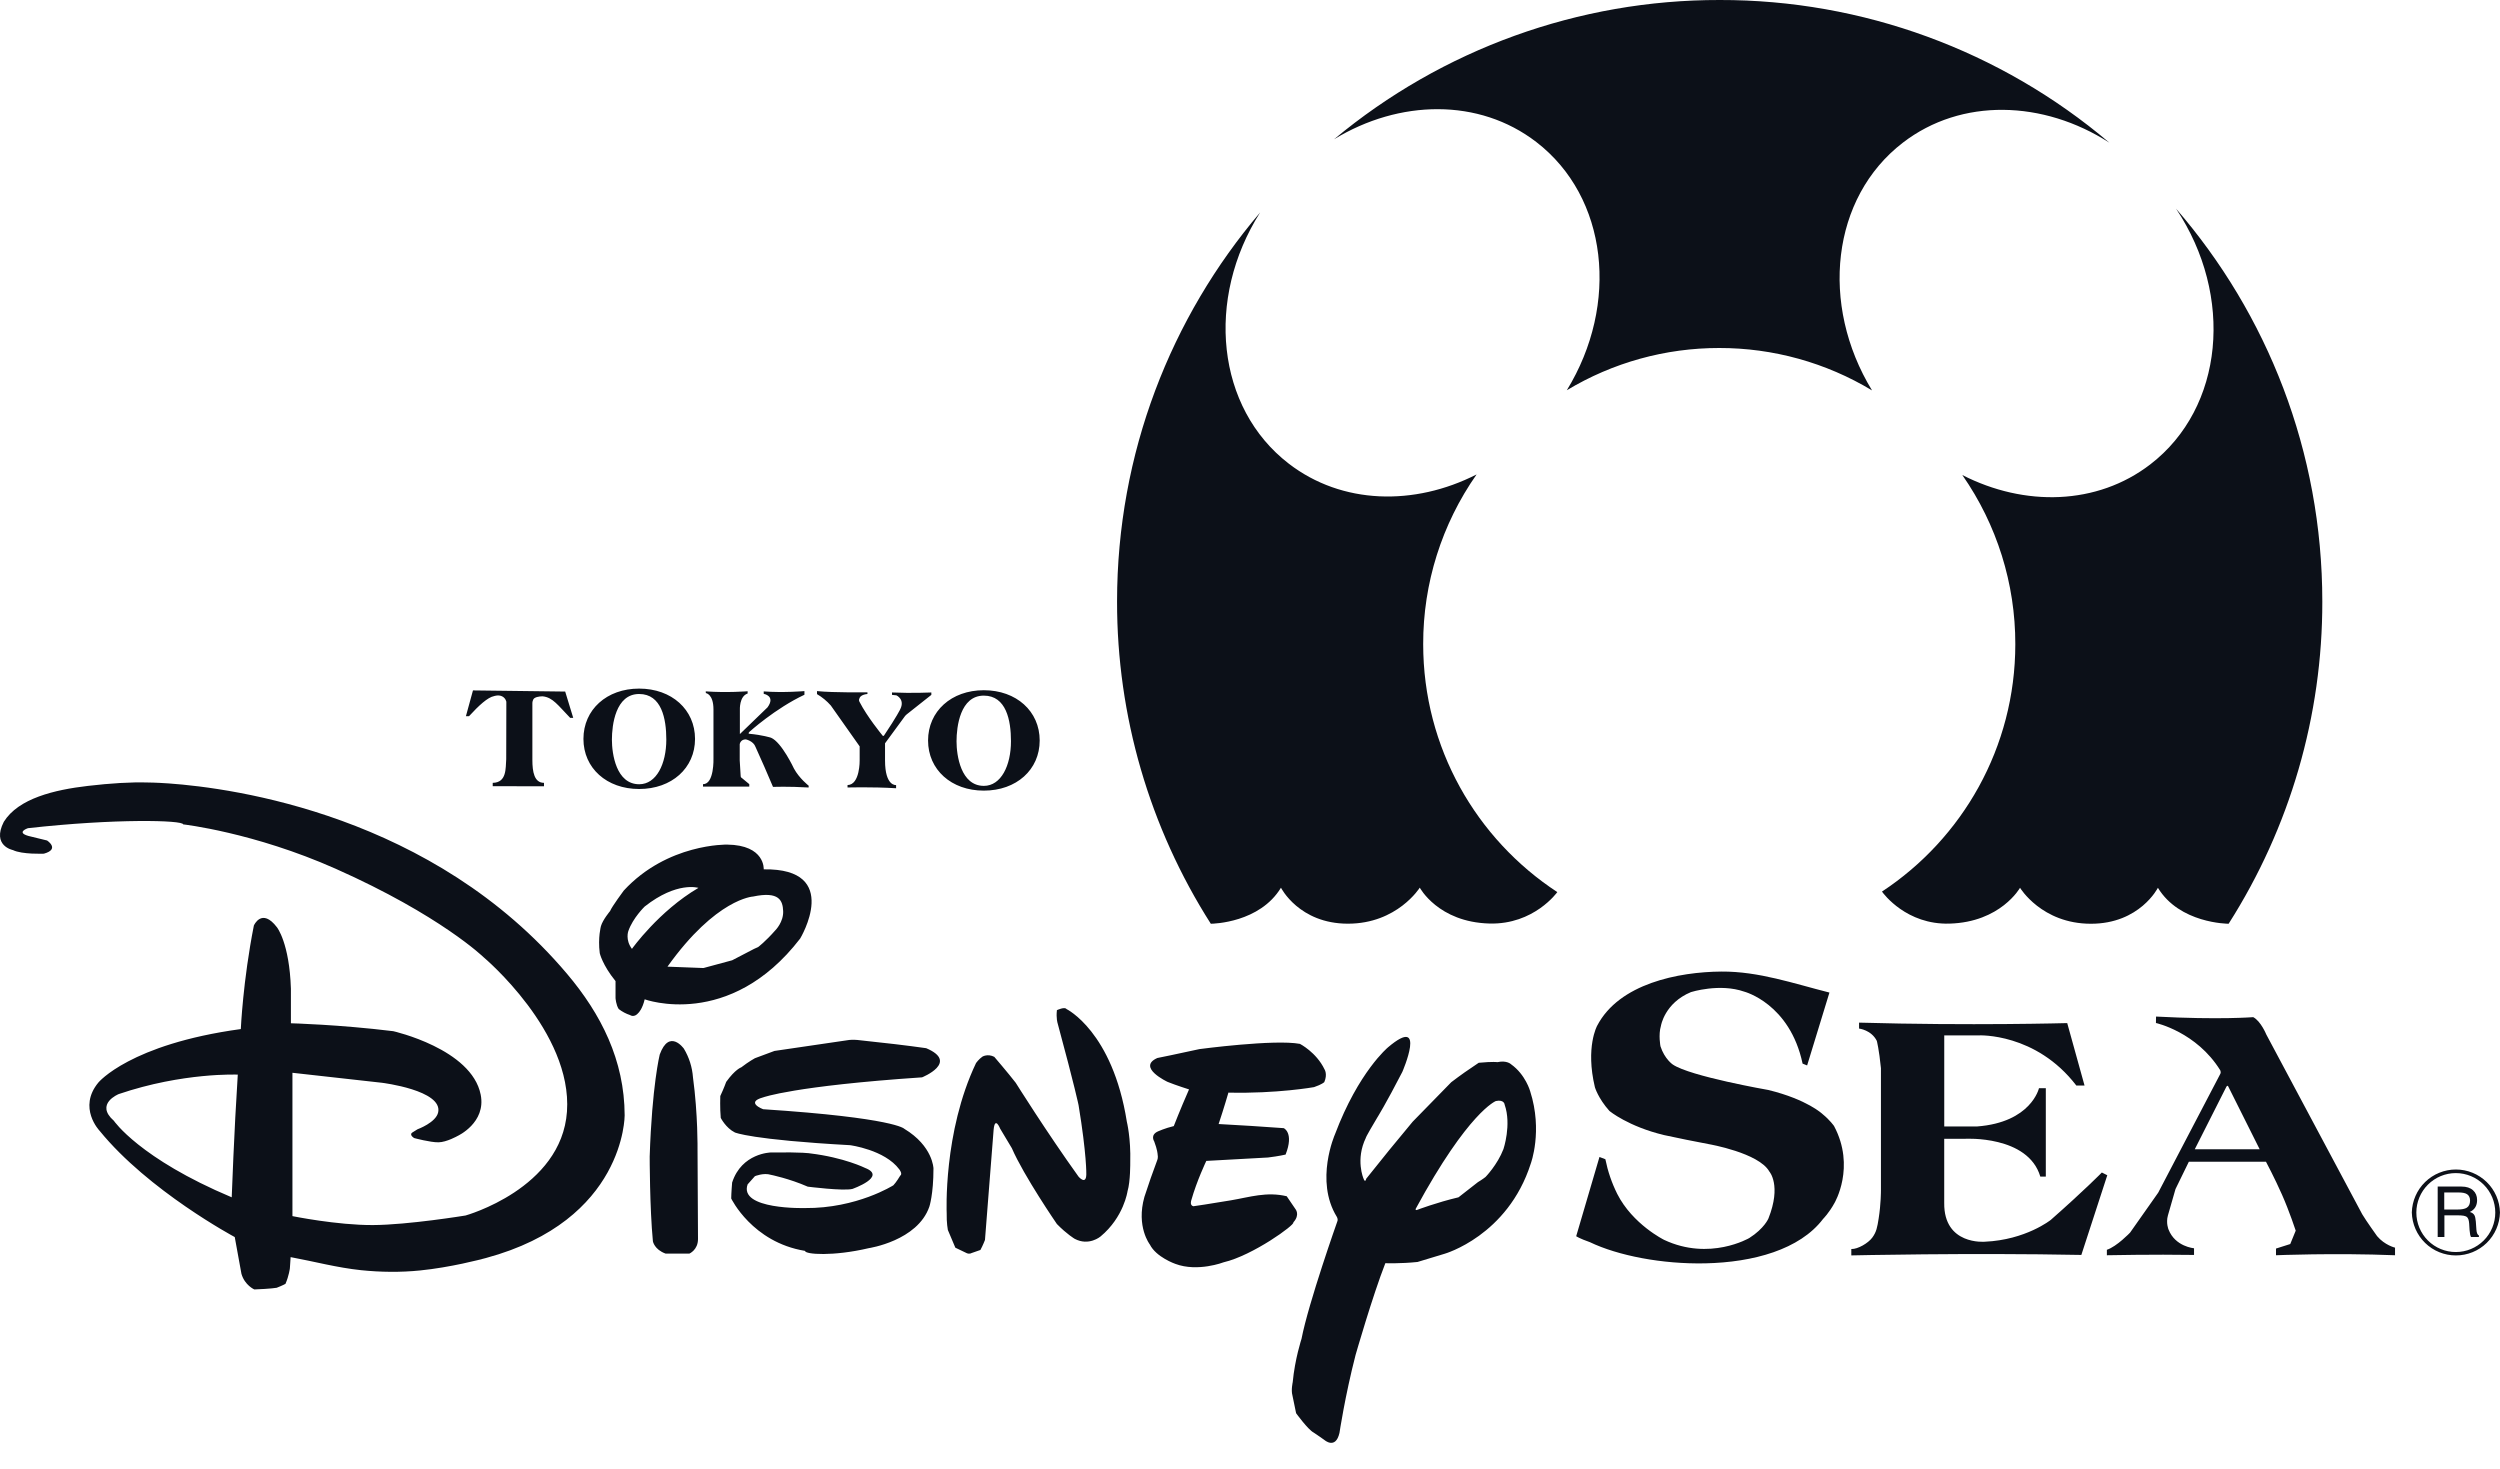 <svg width="80" height="47" viewBox="0 0 80 47" fill="none" xmlns="http://www.w3.org/2000/svg">
<path fill-rule="evenodd" clip-rule="evenodd" d="M69.633 6.677C71.495 9.469 71.169 13.045 68.81 14.86C67.107 16.17 64.787 16.221 62.794 15.201C63.901 16.788 64.493 18.678 64.49 20.613C64.49 23.923 62.794 26.836 60.223 28.531C60.278 28.607 61.009 29.593 62.381 29.556C64.023 29.511 64.641 28.409 64.641 28.409C64.641 28.409 65.332 29.56 66.91 29.56C68.474 29.56 69.053 28.409 69.053 28.409C69.745 29.548 71.281 29.56 71.316 29.56C73.279 26.479 74.32 22.901 74.314 19.248C74.314 14.443 72.55 10.05 69.633 6.677ZM49.161 4.544C51.454 6.308 51.827 9.734 50.138 12.488C51.61 11.601 53.298 11.134 55.017 11.136C56.739 11.134 58.43 11.603 59.905 12.493C58.227 9.742 58.603 6.325 60.891 4.566C62.766 3.123 65.388 3.207 67.5 4.566C64.018 1.612 59.598 -0.007 55.031 2.33035e-05C50.522 -0.007 46.154 1.571 42.69 4.457C44.778 3.183 47.327 3.133 49.161 4.544ZM40.991 28.407C40.991 28.407 41.569 29.558 43.134 29.558C44.713 29.558 45.433 28.405 45.433 28.405C45.433 28.405 46.02 29.508 47.661 29.553C49.089 29.592 49.833 28.549 49.834 28.547C47.249 26.855 45.542 23.933 45.542 20.612C45.538 18.669 46.136 16.773 47.251 15.182C45.258 16.198 42.942 16.147 41.241 14.837C38.923 13.053 38.568 9.568 40.325 6.798C37.47 10.154 35.746 14.499 35.746 19.247C35.741 22.901 36.782 26.479 38.746 29.56C38.829 29.559 40.311 29.526 40.991 28.407Z" fill="#0C1018"/>
<path fill-rule="evenodd" clip-rule="evenodd" d="M79.999 38.799C79.99 38.431 79.837 38.081 79.574 37.825C79.31 37.568 78.957 37.424 78.589 37.424C78.221 37.424 77.867 37.568 77.604 37.825C77.34 38.081 77.188 38.431 77.178 38.799C77.188 39.167 77.34 39.517 77.604 39.774C77.867 40.031 78.221 40.174 78.589 40.174C78.957 40.174 79.31 40.031 79.574 39.774C79.837 39.517 79.99 39.167 79.999 38.799ZM79.849 38.802C79.849 39.137 79.716 39.459 79.479 39.696C79.242 39.932 78.921 40.065 78.586 40.065C78.251 40.065 77.93 39.932 77.693 39.696C77.456 39.459 77.323 39.137 77.323 38.802C77.323 38.467 77.456 38.146 77.693 37.909C77.93 37.672 78.251 37.539 78.586 37.539C78.921 37.539 79.242 37.672 79.479 37.909C79.716 38.146 79.849 38.467 79.849 38.802ZM58.542 31.762L57.828 34.094C57.78 34.075 57.731 34.055 57.683 34.036C57.275 32.111 55.817 31.733 55.817 31.733C55.029 31.456 54.111 31.747 54.111 31.747C53.266 32.097 53.15 32.826 53.15 32.826C53.063 33.117 53.135 33.481 53.135 33.481C53.266 33.889 53.528 34.064 53.528 34.064C54.082 34.443 56.59 34.88 56.59 34.88C57.843 35.187 58.324 35.653 58.324 35.653C58.558 35.843 58.689 36.032 58.689 36.032C59.388 37.344 58.704 38.495 58.704 38.495C58.529 38.816 58.339 39.005 58.339 39.005C57.592 39.989 56.098 40.394 54.573 40.427C53.186 40.457 51.773 40.179 50.876 39.749C50.541 39.632 50.438 39.559 50.438 39.559L51.183 37.023L51.372 37.096C51.449 37.48 51.576 37.853 51.751 38.204C52.246 39.181 53.252 39.676 53.252 39.676C54.709 40.361 55.977 39.617 55.977 39.617C56.459 39.311 56.59 38.991 56.59 38.991C57.013 37.926 56.619 37.489 56.619 37.489C56.284 36.892 54.695 36.615 54.695 36.615C54.213 36.524 53.732 36.427 53.252 36.323C52.101 36.047 51.502 35.551 51.502 35.551C51.138 35.143 51.037 34.792 51.037 34.792C50.73 33.51 51.108 32.825 51.108 32.825C51.812 31.473 53.715 31.1 55.085 31.09C56.282 31.082 57.393 31.472 58.542 31.762ZM59.49 32.724C63.061 32.826 66.151 32.739 66.151 32.739L66.705 34.736H66.442C65.145 33.045 63.324 33.132 63.324 33.132H62.216V36.047H63.265C65 35.916 65.247 34.823 65.247 34.823H65.466V37.651H65.29C64.897 36.325 62.886 36.441 62.886 36.441H62.215V38.496C62.2 39.852 63.513 39.735 63.513 39.735C64.825 39.678 65.626 39.036 65.626 39.036C66.718 38.074 67.259 37.52 67.259 37.52L67.433 37.608C67.156 38.458 66.879 39.308 66.603 40.158C62.989 40.086 59.242 40.173 59.242 40.173V39.969C59.453 39.976 59.784 39.778 59.912 39.605C60.048 39.421 60.073 39.269 60.117 38.992C60.191 38.526 60.19 38.103 60.19 38.103V34.182C60.131 33.585 60.058 33.308 60.058 33.308C59.883 32.958 59.49 32.914 59.49 32.914V32.724ZM68.993 32.53C71.014 32.637 72.103 32.549 72.103 32.549C72.346 32.675 72.521 33.103 72.521 33.103C73.544 35.021 74.567 36.938 75.591 38.856C75.718 39.07 76.067 39.556 76.067 39.556C76.311 39.847 76.641 39.925 76.641 39.925V40.168C74.687 40.09 72.832 40.168 72.832 40.168V39.954L73.288 39.809L73.463 39.381C73.463 39.381 73.26 38.761 73.023 38.227C72.787 37.693 72.511 37.175 72.511 37.175H70.043C69.9 37.467 69.758 37.758 69.616 38.05C69.535 38.332 69.453 38.613 69.373 38.895C69.305 39.138 69.392 39.342 69.392 39.342C69.606 39.896 70.209 39.944 70.209 39.944V40.158C68.906 40.136 67.42 40.168 67.42 40.168V39.993C67.74 39.888 68.163 39.443 68.163 39.443L69.062 38.166C69.725 36.896 70.389 35.626 71.054 34.356C71.075 34.316 71.049 34.251 71.049 34.251C70.287 33.02 68.99 32.736 68.99 32.736C68.99 32.667 68.992 32.599 68.993 32.53ZM70.233 36.776H72.309L71.303 34.765C71.281 34.717 71.247 34.77 71.247 34.77L70.233 36.776Z" fill="#0C1018"/>
<path fill-rule="evenodd" clip-rule="evenodd" d="M79.245 39.35L79.226 39.084C79.217 38.992 79.203 38.926 79.181 38.887C79.153 38.837 79.104 38.803 79.033 38.783C79.188 38.712 79.267 38.584 79.267 38.402C79.267 38.27 79.223 38.166 79.136 38.088C79.049 38.01 78.927 37.97 78.769 37.97C78.758 37.97 78.746 37.969 78.734 37.968H78.006V39.584H78.221V38.891H78.659C78.8 38.891 78.891 38.907 78.934 38.939C78.98 38.971 79.005 39.042 79.013 39.15L79.026 39.36C79.035 39.474 79.05 39.549 79.072 39.584H79.325V39.536C79.279 39.514 79.252 39.452 79.245 39.35ZM78.938 38.646C78.877 38.685 78.776 38.705 78.635 38.705H78.216V38.159H78.679C78.802 38.159 78.892 38.178 78.949 38.216C79.011 38.259 79.042 38.327 79.042 38.42C79.041 38.527 79.007 38.602 78.938 38.646ZM20.452 22.035C19.415 22.035 18.67 22.709 18.67 23.645C18.67 24.58 19.415 25.248 20.452 25.248C21.495 25.248 22.241 24.579 22.241 23.645C22.241 22.709 21.495 22.035 20.452 22.035ZM31.482 22.087C30.444 22.087 29.698 22.761 29.698 23.696C29.698 24.632 30.445 25.3 31.482 25.3C32.524 25.3 33.27 24.632 33.27 23.696C33.27 22.761 32.524 22.087 31.482 22.087ZM15.767 25.159V25.051C16.221 25.044 16.177 24.578 16.199 24.294L16.203 22.458C16.203 22.458 16.184 22.341 16.068 22.283C15.951 22.224 15.812 22.275 15.812 22.275C15.608 22.312 15.324 22.574 15.008 22.919H14.909L15.135 22.093L18.086 22.13L18.343 22.971H18.245C17.853 22.567 17.692 22.32 17.372 22.283C17.372 22.283 17.197 22.276 17.102 22.341C17.035 22.388 17.036 22.502 17.036 22.502V24.317C17.036 24.696 17.095 25.051 17.408 25.051V25.16L15.767 25.159ZM31.484 25.148C30.744 25.148 30.609 24.171 30.609 23.723C30.609 23.253 30.726 22.26 31.482 22.26C32.199 22.26 32.351 23.049 32.351 23.718C32.351 24.499 32.034 25.148 31.484 25.148ZM26.144 22.115C26.665 22.169 27.758 22.154 27.758 22.154V22.207C27.524 22.231 27.505 22.343 27.505 22.343C27.494 22.36 27.488 22.381 27.488 22.401C27.488 22.422 27.494 22.442 27.505 22.46C27.748 22.936 28.219 23.509 28.219 23.509C28.268 23.592 28.297 23.524 28.297 23.524C28.695 22.931 28.807 22.698 28.807 22.698C28.968 22.377 28.685 22.251 28.685 22.251L28.544 22.236V22.159C29.19 22.188 29.803 22.159 29.803 22.159V22.236L29.011 22.863C28.967 22.897 28.948 22.931 28.948 22.931L28.321 23.786V24.335C28.321 25.171 28.675 25.122 28.675 25.122V25.224C27.898 25.176 27.121 25.2 27.121 25.2V25.122C27.524 25.113 27.509 24.33 27.509 24.33V23.884L26.586 22.576C26.459 22.432 26.31 22.309 26.144 22.212L26.144 22.115ZM22.583 22.124C23.264 22.173 23.924 22.12 23.924 22.12V22.193C23.652 22.28 23.676 22.718 23.676 22.718V23.49L24.561 22.635C24.828 22.266 24.439 22.203 24.439 22.203V22.125C25.076 22.173 25.742 22.115 25.742 22.115V22.232C24.809 22.669 23.978 23.422 23.978 23.422C23.933 23.471 23.968 23.48 23.968 23.48C24.405 23.519 24.672 23.607 24.672 23.607C25.012 23.748 25.406 24.593 25.406 24.593C25.576 24.908 25.877 25.142 25.877 25.142V25.2C25.222 25.161 24.736 25.18 24.736 25.18C24.556 24.752 24.369 24.326 24.177 23.903C24.108 23.708 23.865 23.66 23.865 23.66C23.691 23.66 23.671 23.815 23.671 23.815V24.33L23.7 24.811C23.7 24.884 23.725 24.884 23.725 24.884L23.977 25.093V25.171H22.496V25.093C22.86 25.098 22.831 24.267 22.831 24.267V22.703C22.831 22.207 22.587 22.178 22.587 22.178L22.583 22.124ZM20.455 25.096C19.715 25.096 19.581 24.119 19.581 23.671C19.581 23.201 19.697 22.208 20.452 22.208C21.17 22.208 21.322 22.997 21.322 23.666C21.322 24.447 21.004 25.096 20.455 25.096ZM0.894 26.502C0.894 26.502 0.501 26.633 0.909 26.75L1.507 26.896C1.507 26.896 1.929 27.172 1.404 27.318C1.404 27.318 0.705 27.347 0.413 27.202C0.413 27.202 -0.272 27.07 0.122 26.298C0.59 25.546 1.744 25.274 2.812 25.149C3.543 25.064 4.186 25.023 4.733 25.04C4.733 25.04 4.976 25.04 5.405 25.07C7.472 25.218 13.854 26.084 18.143 31.16C19.235 32.452 19.983 33.926 19.989 35.69C19.989 35.69 20.008 39.052 15.548 40.257C15.379 40.303 14.42 40.556 13.44 40.655C12.814 40.718 12.179 40.71 11.555 40.646C10.794 40.567 10.052 40.367 9.3 40.228L9.276 40.587C9.276 40.587 9.247 40.825 9.135 41.083C9.135 41.083 9.042 41.136 8.853 41.209C8.853 41.209 8.663 41.243 8.138 41.262C8.138 41.262 7.833 41.131 7.726 40.762L7.512 39.586C7.512 39.586 4.752 38.109 3.187 36.185C3.187 36.185 2.478 35.447 3.149 34.64C3.149 34.64 4.159 33.415 7.706 32.93C7.706 32.93 7.774 31.384 8.124 29.616C8.124 29.616 8.376 29.033 8.863 29.674C8.863 29.674 9.261 30.17 9.309 31.637V32.745C9.309 32.745 10.845 32.784 12.584 32.998C12.584 32.998 15.091 33.562 15.382 35.029C15.561 35.93 14.644 36.35 14.644 36.35C14.644 36.35 14.293 36.55 14.032 36.554C13.77 36.558 13.254 36.418 13.254 36.418C13.254 36.418 13.07 36.311 13.206 36.233L13.362 36.136C13.362 36.136 13.954 35.922 14.022 35.592C14.167 34.888 12.225 34.649 12.225 34.649L9.358 34.329V38.916C9.358 38.916 10.782 39.207 11.933 39.202C13.06 39.197 14.897 38.896 14.897 38.896C14.897 38.896 17.968 38.041 18.143 35.572C18.323 33.024 15.48 30.636 15.48 30.636C15.48 30.636 14.101 29.294 10.739 27.799C8.115 26.633 5.861 26.38 5.861 26.38C5.86 26.245 3.693 26.188 0.894 26.502ZM24.439 27.819C26.966 27.78 25.605 30.034 25.605 30.034C23.341 32.974 20.63 31.978 20.63 31.978C20.557 32.289 20.436 32.405 20.436 32.405C20.295 32.58 20.164 32.483 20.164 32.483C20.032 32.44 19.909 32.374 19.799 32.289C19.712 32.158 19.697 31.939 19.697 31.939V31.395C19.274 30.875 19.192 30.501 19.192 30.501C19.128 30 19.23 29.636 19.23 29.636C19.289 29.432 19.522 29.155 19.522 29.155C19.581 29.009 19.96 28.499 19.96 28.499C21.359 26.983 23.268 27.027 23.268 27.027C24.492 27.041 24.439 27.819 24.439 27.819ZM20.63 29.009C20.63 29.009 20.251 29.374 20.106 29.796C20.106 29.796 20.003 30.073 20.222 30.364C20.222 30.364 21.082 29.155 22.35 28.412C22.35 28.412 21.665 28.193 20.63 29.009ZM3.8 35.01C3.8 35.01 3.023 35.321 3.644 35.865C3.644 35.865 4.46 37.07 7.415 38.314C7.415 38.314 7.492 36.176 7.609 34.388C7.609 34.388 5.86 34.31 3.8 35.01ZM44.418 33.513C45.681 32.444 44.875 34.3 44.875 34.3C44.35 35.32 44.069 35.768 44.069 35.768C43.67 36.438 43.708 36.409 43.708 36.409C43.369 37.108 43.631 37.711 43.631 37.711C43.689 37.876 43.718 37.721 43.718 37.721C44.206 37.105 44.702 36.496 45.206 35.894C45.691 35.398 46.44 34.631 46.44 34.631C46.725 34.413 47.019 34.206 47.319 34.009C47.785 33.965 47.917 33.989 47.917 33.989C48.222 33.922 48.354 34.057 48.354 34.057C48.82 34.388 48.966 34.922 48.966 34.922C49.374 36.195 48.985 37.234 48.985 37.234C48.246 39.547 46.226 40.121 46.226 40.121C45.938 40.208 45.649 40.296 45.361 40.383C44.808 40.441 44.331 40.422 44.331 40.422C43.923 41.461 43.379 43.356 43.379 43.356C43.038 44.678 42.863 45.854 42.863 45.854C42.737 46.398 42.378 46.077 42.378 46.077C42.203 45.951 42.038 45.843 42.038 45.843C41.853 45.746 41.475 45.222 41.475 45.222C41.407 44.882 41.357 44.649 41.357 44.649C41.31 44.483 41.367 44.23 41.367 44.23C41.435 43.492 41.649 42.841 41.649 42.841C41.873 41.685 42.796 39.08 42.796 39.08C42.825 39.012 42.776 38.935 42.776 38.935C42.066 37.778 42.718 36.301 42.718 36.301C43.475 34.291 44.418 33.513 44.418 33.513ZM45.361 38.712C45.361 38.712 45.972 38.479 46.672 38.314L47.294 37.828C47.294 37.828 47.44 37.741 47.537 37.663C47.537 37.663 47.917 37.275 48.111 36.769C48.111 36.769 48.373 35.991 48.149 35.35C48.149 35.35 48.139 35.176 47.868 35.233C47.868 35.233 46.993 35.564 45.302 38.683C45.302 38.683 45.282 38.746 45.361 38.712ZM37.035 33.856C36.365 34.155 37.364 34.621 37.364 34.621C37.633 34.73 38.049 34.861 38.049 34.861C37.757 35.525 37.561 36.035 37.561 36.035C37.283 36.101 37.058 36.203 37.058 36.203C36.795 36.319 36.934 36.523 36.934 36.523C37.036 36.792 37.043 36.931 37.043 36.931C37.065 37.048 37.036 37.113 37.036 37.113C36.888 37.506 36.75 37.902 36.621 38.301C36.351 39.255 36.795 39.824 36.795 39.824C36.999 40.232 37.611 40.444 37.611 40.444C38.325 40.713 39.157 40.393 39.157 40.393C40.091 40.175 41.454 39.185 41.386 39.117C41.613 38.869 41.452 38.687 41.452 38.687L41.175 38.28C40.534 38.126 39.991 38.308 39.39 38.41C38.748 38.52 38.187 38.6 38.187 38.6C38.063 38.571 38.121 38.41 38.121 38.41C38.297 37.784 38.602 37.149 38.602 37.149C39.666 37.091 40.577 37.04 40.577 37.04C40.934 36.996 41.139 36.946 41.139 36.946C41.415 36.246 41.08 36.101 41.08 36.101C40.386 36.05 39.691 36.006 38.996 35.969C39.171 35.445 39.309 34.964 39.309 34.964C40.868 35 42.049 34.788 42.049 34.788C42.305 34.701 42.377 34.628 42.377 34.628C42.487 34.372 42.385 34.22 42.385 34.22C42.123 33.673 41.598 33.404 41.598 33.404C40.782 33.251 38.384 33.571 38.384 33.571C37.728 33.717 37.035 33.856 37.035 33.856ZM33.821 39.169C34.142 39.497 34.39 39.642 34.39 39.642C34.842 39.883 35.214 39.57 35.214 39.57C35.964 38.95 36.081 38.119 36.081 38.119C36.175 37.806 36.168 37.194 36.168 37.194C36.19 36.421 36.059 35.896 36.059 35.896C35.6 33.003 34.127 32.289 34.127 32.289C34.069 32.208 33.821 32.325 33.821 32.325C33.792 32.587 33.843 32.741 33.843 32.741C34.397 34.788 34.514 35.364 34.514 35.364C34.777 36.96 34.762 37.58 34.762 37.58C34.754 37.937 34.514 37.653 34.514 37.653C33.493 36.231 32.503 34.649 32.503 34.649C32.255 34.329 31.817 33.819 31.817 33.819C31.606 33.71 31.438 33.812 31.438 33.812C31.322 33.892 31.234 34.016 31.234 34.016C30.177 36.231 30.294 38.819 30.294 38.819C30.287 39.132 30.331 39.358 30.331 39.358L30.571 39.926L30.936 40.101C31.023 40.138 31.081 40.101 31.081 40.101L31.373 39.999C31.453 39.853 31.519 39.679 31.519 39.679L31.796 36.151C31.839 35.699 32.005 36.117 32.005 36.117L32.379 36.742C32.764 37.631 33.821 39.169 33.821 39.169ZM29.638 33.542C30.702 33.994 29.506 34.475 29.506 34.475C25.396 34.752 24.42 35.116 24.42 35.116C23.836 35.277 24.42 35.495 24.42 35.495C28.646 35.772 28.938 36.122 28.938 36.122C29.856 36.676 29.871 37.39 29.871 37.39C29.871 38.221 29.739 38.614 29.739 38.614C29.36 39.708 27.801 39.941 27.801 39.941C26.663 40.209 25.76 40.143 25.76 40.028C24.07 39.751 23.399 38.352 23.399 38.352C23.399 38.191 23.428 37.842 23.428 37.842C23.734 36.894 24.667 36.879 24.667 36.879C25.716 36.865 25.921 36.908 25.921 36.908C27.014 37.04 27.685 37.375 27.685 37.375C28.399 37.652 27.276 38.046 27.276 38.046C26.985 38.118 25.848 37.973 25.848 37.973C25.25 37.711 24.667 37.594 24.667 37.594C24.434 37.521 24.157 37.638 24.157 37.638L23.924 37.9C23.632 38.716 25.76 38.658 25.76 38.658C27.422 38.672 28.588 37.929 28.588 37.929C28.675 37.842 28.806 37.623 28.806 37.623C28.894 37.565 28.777 37.419 28.777 37.419C28.311 36.791 27.203 36.646 27.203 36.646C24.026 36.471 23.516 36.239 23.516 36.239C23.224 36.093 23.064 35.772 23.064 35.772C23.035 35.466 23.049 35.073 23.049 35.073C23.166 34.825 23.238 34.621 23.238 34.621C23.53 34.213 23.72 34.155 23.72 34.155C23.967 33.965 24.157 33.863 24.157 33.863L24.783 33.63L27.174 33.279C27.29 33.265 27.436 33.279 27.436 33.279C28.291 33.368 29.025 33.455 29.638 33.542ZM22.175 34.475C22.336 35.656 22.321 36.792 22.321 36.792C22.326 37.745 22.33 38.697 22.336 39.65C22.336 39.999 22.059 40.116 22.059 40.116H21.301C20.937 39.985 20.893 39.722 20.893 39.722C20.79 38.658 20.79 37.011 20.79 37.011C20.864 34.738 21.111 33.746 21.111 33.746C21.418 32.901 21.884 33.557 21.884 33.557C22.052 33.836 22.151 34.15 22.175 34.475ZM22.511 30.977L23.429 30.729L24.129 30.365L24.26 30.306C24.26 30.306 24.493 30.132 24.813 29.767C24.813 29.767 25.076 29.504 25.061 29.155C25.047 28.82 24.938 28.512 24.099 28.689C24.099 28.689 22.919 28.747 21.359 30.933C21.743 30.948 22.126 30.962 22.511 30.977Z" fill="#0C1018"/>
</svg>
